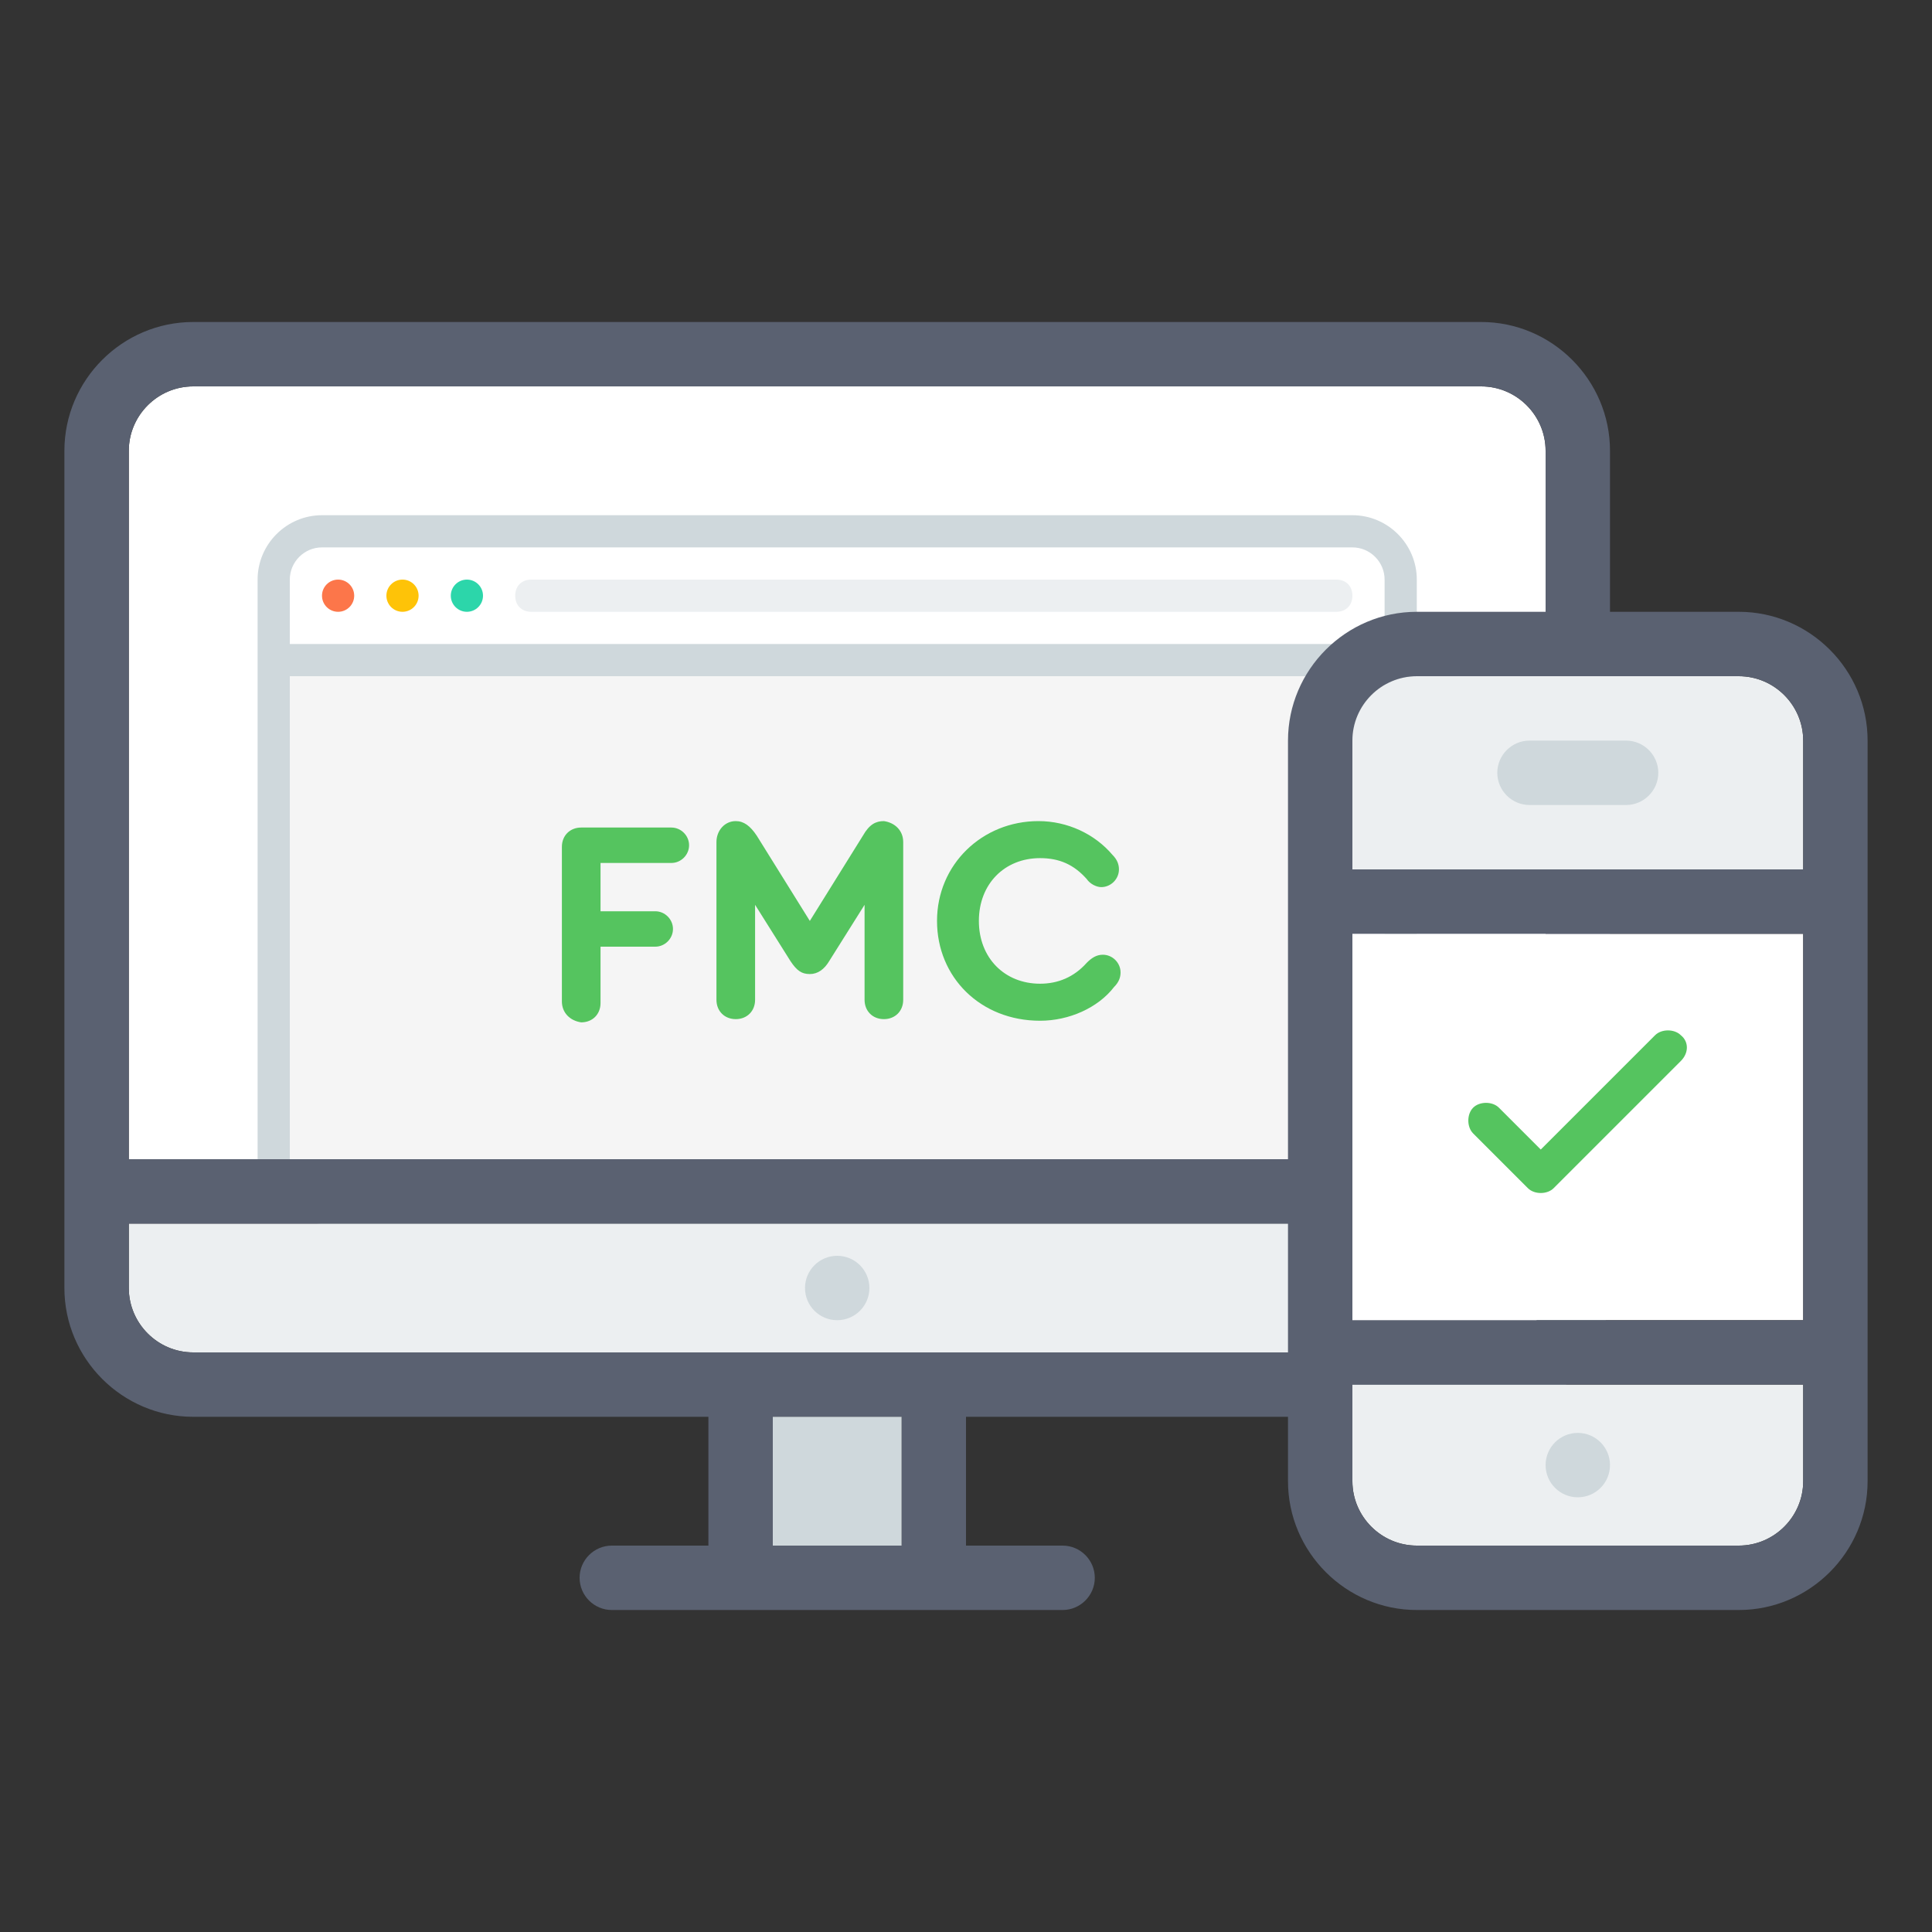 <svg version="1.1" xmlns="http://www.w3.org/2000/svg" xmlns:xlink="http://www.w3.org/1999/xlink" viewBox="0 0 120 120" width="120" height="120"><rect x="0" y="0" width="120" height="120" fill="#333333" stroke="none"/><style type="text/css">.st0{fill:#FFF}.st1{fill:#ECEFF1}.st2{fill:#F5F5F5}.st3{fill:#55C45F}.st4{fill:#CFD8DC}.st5{fill:#FC764A}.st6{fill:#FEC308}.st7{fill:#2CD6AA}.st8{fill:#5A6171}</style><path class="st0" d="M8,28c0-2.2,1.8-4,4-4h80c2.2,0,4,1.8,4,4v44H8V28z" fill="#FFFFFF"></path>
<path class="st1" d="M96,80c0,2.2-1.8,4-4,4H12c-2.2,0-4-1.8-4-4v-4h88V80z" fill="#ECEFF1"></path>
<path class="st2" d="M86,72c0,1.1-0.9,2-2,2H20c-1.1,0-2-0.9-2-2V42h68V72z" fill="#F5F5F5"></path>
<path class="st3" d="M34.9,62.2v-9.6c0-0.7,0.5-1.2,1.2-1.2h5.6c0.6,0,1.1,0.5,1.1,1.1c0,0.6-0.5,1.1-1.1,1.1h-4.4v3
h3.4c0.6,0,1.1,0.5,1.1,1.1c0,0.6-0.5,1.1-1.1,1.1h-3.4v3.5c0,0.7-0.5,1.2-1.2,1.2C35.4,63.4,34.9,62.9,34.9,62.2z" fill="#55C45F"></path>
<path class="st3" d="M56.1,52.3v9.8c0,0.7-0.5,1.2-1.2,1.2c-0.7,0-1.2-0.5-1.2-1.2v-5.9l-2.2,3.5
c-0.3,0.5-0.7,0.8-1.2,0.8c-0.5,0-0.8-0.2-1.2-0.8l-2.2-3.5v5.9c0,0.7-0.5,1.2-1.2,1.2c-0.7,0-1.2-0.5-1.2-1.2v-9.8
c0-0.7,0.5-1.3,1.2-1.3c0.5,0,0.9,0.3,1.3,0.9l3.3,5.3l3.3-5.3c0.4-0.7,0.8-0.9,1.3-0.9C55.6,51.1,56.1,51.6,56.1,52.3z" fill="#55C45F"></path>
<path class="st3" d="M58.2,57.2c0-3.5,2.8-6.2,6.3-6.2c1.8,0,3.5,0.8,4.6,2.1c0.3,0.3,0.4,0.6,0.4,0.9
c0,0.6-0.5,1.1-1.1,1.1c-0.3,0-0.7-0.2-0.9-0.5c-0.8-0.9-1.7-1.3-2.9-1.3c-2.2,0-3.8,1.6-3.8,3.9c0,2.3,1.6,3.9,3.8,3.9
c1.1,0,2.1-0.4,2.9-1.3c0.3-0.3,0.6-0.5,1-0.5c0.6,0,1.1,0.5,1.1,1.1c0,0.3-0.1,0.6-0.4,0.9c-1,1.3-2.8,2.1-4.6,2.1
C60.9,63.4,58.2,60.7,58.2,57.2z" fill="#55C45F"></path>
<path class="st4" d="M87,41c0,0.6-0.4,1-1,1H18c-0.6,0-1-0.4-1-1l0,0c0-0.6,0.4-1,1-1h68C86.6,40,87,40.4,87,41
L87,41z" fill="#CFD8DC"></path>
<path class="st1" d="M84,37c0,0.6-0.4,1-1,1H33c-0.6,0-1-0.4-1-1l0,0c0-0.6,0.4-1,1-1h50C83.6,36,84,36.4,84,37
L84,37z" fill="#ECEFF1"></path>
<circle class="st5" cx="21" cy="37" r="1" fill="#FC764A"></circle>
<circle class="st6" cx="25" cy="37" r="1" fill="#FEC308"></circle>
<circle class="st7" cx="29" cy="37" r="1" fill="#2CD6AA"></circle>
<path class="st4" d="M84,34c1.1,0,2,0.9,2,2v36c0,1.1-0.9,2-2,2H20c-1.1,0-2-0.9-2-2V36c0-1.1,0.9-2,2-2H84 M84,32
H20c-2.2,0-4,1.8-4,4v36c0,2.2,1.8,4,4,4h64c2.2,0,4-1.8,4-4V36C88,33.8,86.2,32,84,32L84,32z" fill="#CFD8DC"></path>
<circle class="st4" cx="52" cy="80" r="2" fill="#CFD8DC"></circle>
<path class="st8" d="M92,20H12c-4.4,0-8,3.6-8,8v52c0,4.4,3.6,8,8,8h32v8h-6c-1.1,0-2,0.9-2,2s0.9,2,2,2h28
c1.1,0,2-0.9,2-2s-0.9-2-2-2h-6v-8h32c4.4,0,8-3.6,8-8V28C100,23.6,96.4,20,92,20z M8,28c0-2.2,1.8-4,4-4h80c2.2,0,4,1.8,4,4v44H8
V28z M56,96h-8v-8h8V96z M96,80c0,2.2-1.8,4-4,4H12c-2.2,0-4-1.8-4-4v-4h88V80z" fill="#5A6171"></path>
<rect x="48" y="88" class="st4" width="8" height="8" fill="#CFD8DC"></rect>
<path class="st1" d="M84,46c0-2.2,1.8-4,4-4h20c2.2,0,4,1.8,4,4v8H84V46z" fill="#ECEFF1"></path>
<path class="st1" d="M112,92c0,2.2-1.8,4-4,4H88c-2.2,0-4-1.8-4-4v-6h28V92z" fill="#ECEFF1"></path>
<rect x="84" y="58" class="st0" width="28" height="24" fill="#FFFFFF"></rect>
<path class="st8" d="M108,38H88c-4.4,0-8,3.6-8,8v46c0,4.4,3.6,8,8,8h20c4.4,0,8-3.6,8-8V46
C116,41.6,112.4,38,108,38z M84,58h28v24H84V58z M84,46c0-2.2,1.8-4,4-4h20c2.2,0,4,1.8,4,4v8H84V46z M112,92c0,2.2-1.8,4-4,4H88
c-2.2,0-4-1.8-4-4v-6h28V92z" fill="#5A6171"></path>
<circle class="st4" cx="98" cy="91" r="2" fill="#CFD8DC"></circle>
<path class="st4" d="M103,48c0,1.1-0.9,2-2,2h-6c-1.1,0-2-0.9-2-2l0,0c0-1.1,0.9-2,2-2h6C102.1,46,103,46.9,103,48
L103,48z" fill="#CFD8DC"></path>
<path class="st3" d="M104.4,64.3c-0.4-0.4-1.2-0.4-1.6,0l-7.1,7.1l-2.6-2.6c-0.4-0.4-1.2-0.4-1.6,0
c-0.4,0.4-0.4,1.2,0,1.6l3.4,3.4c0.2,0.2,0.5,0.3,0.8,0.3c0.3,0,0.6-0.1,0.8-0.3l7.9-7.9C104.9,65.4,104.9,64.7,104.4,64.3z" fill="#55C45F"></path>
</svg>